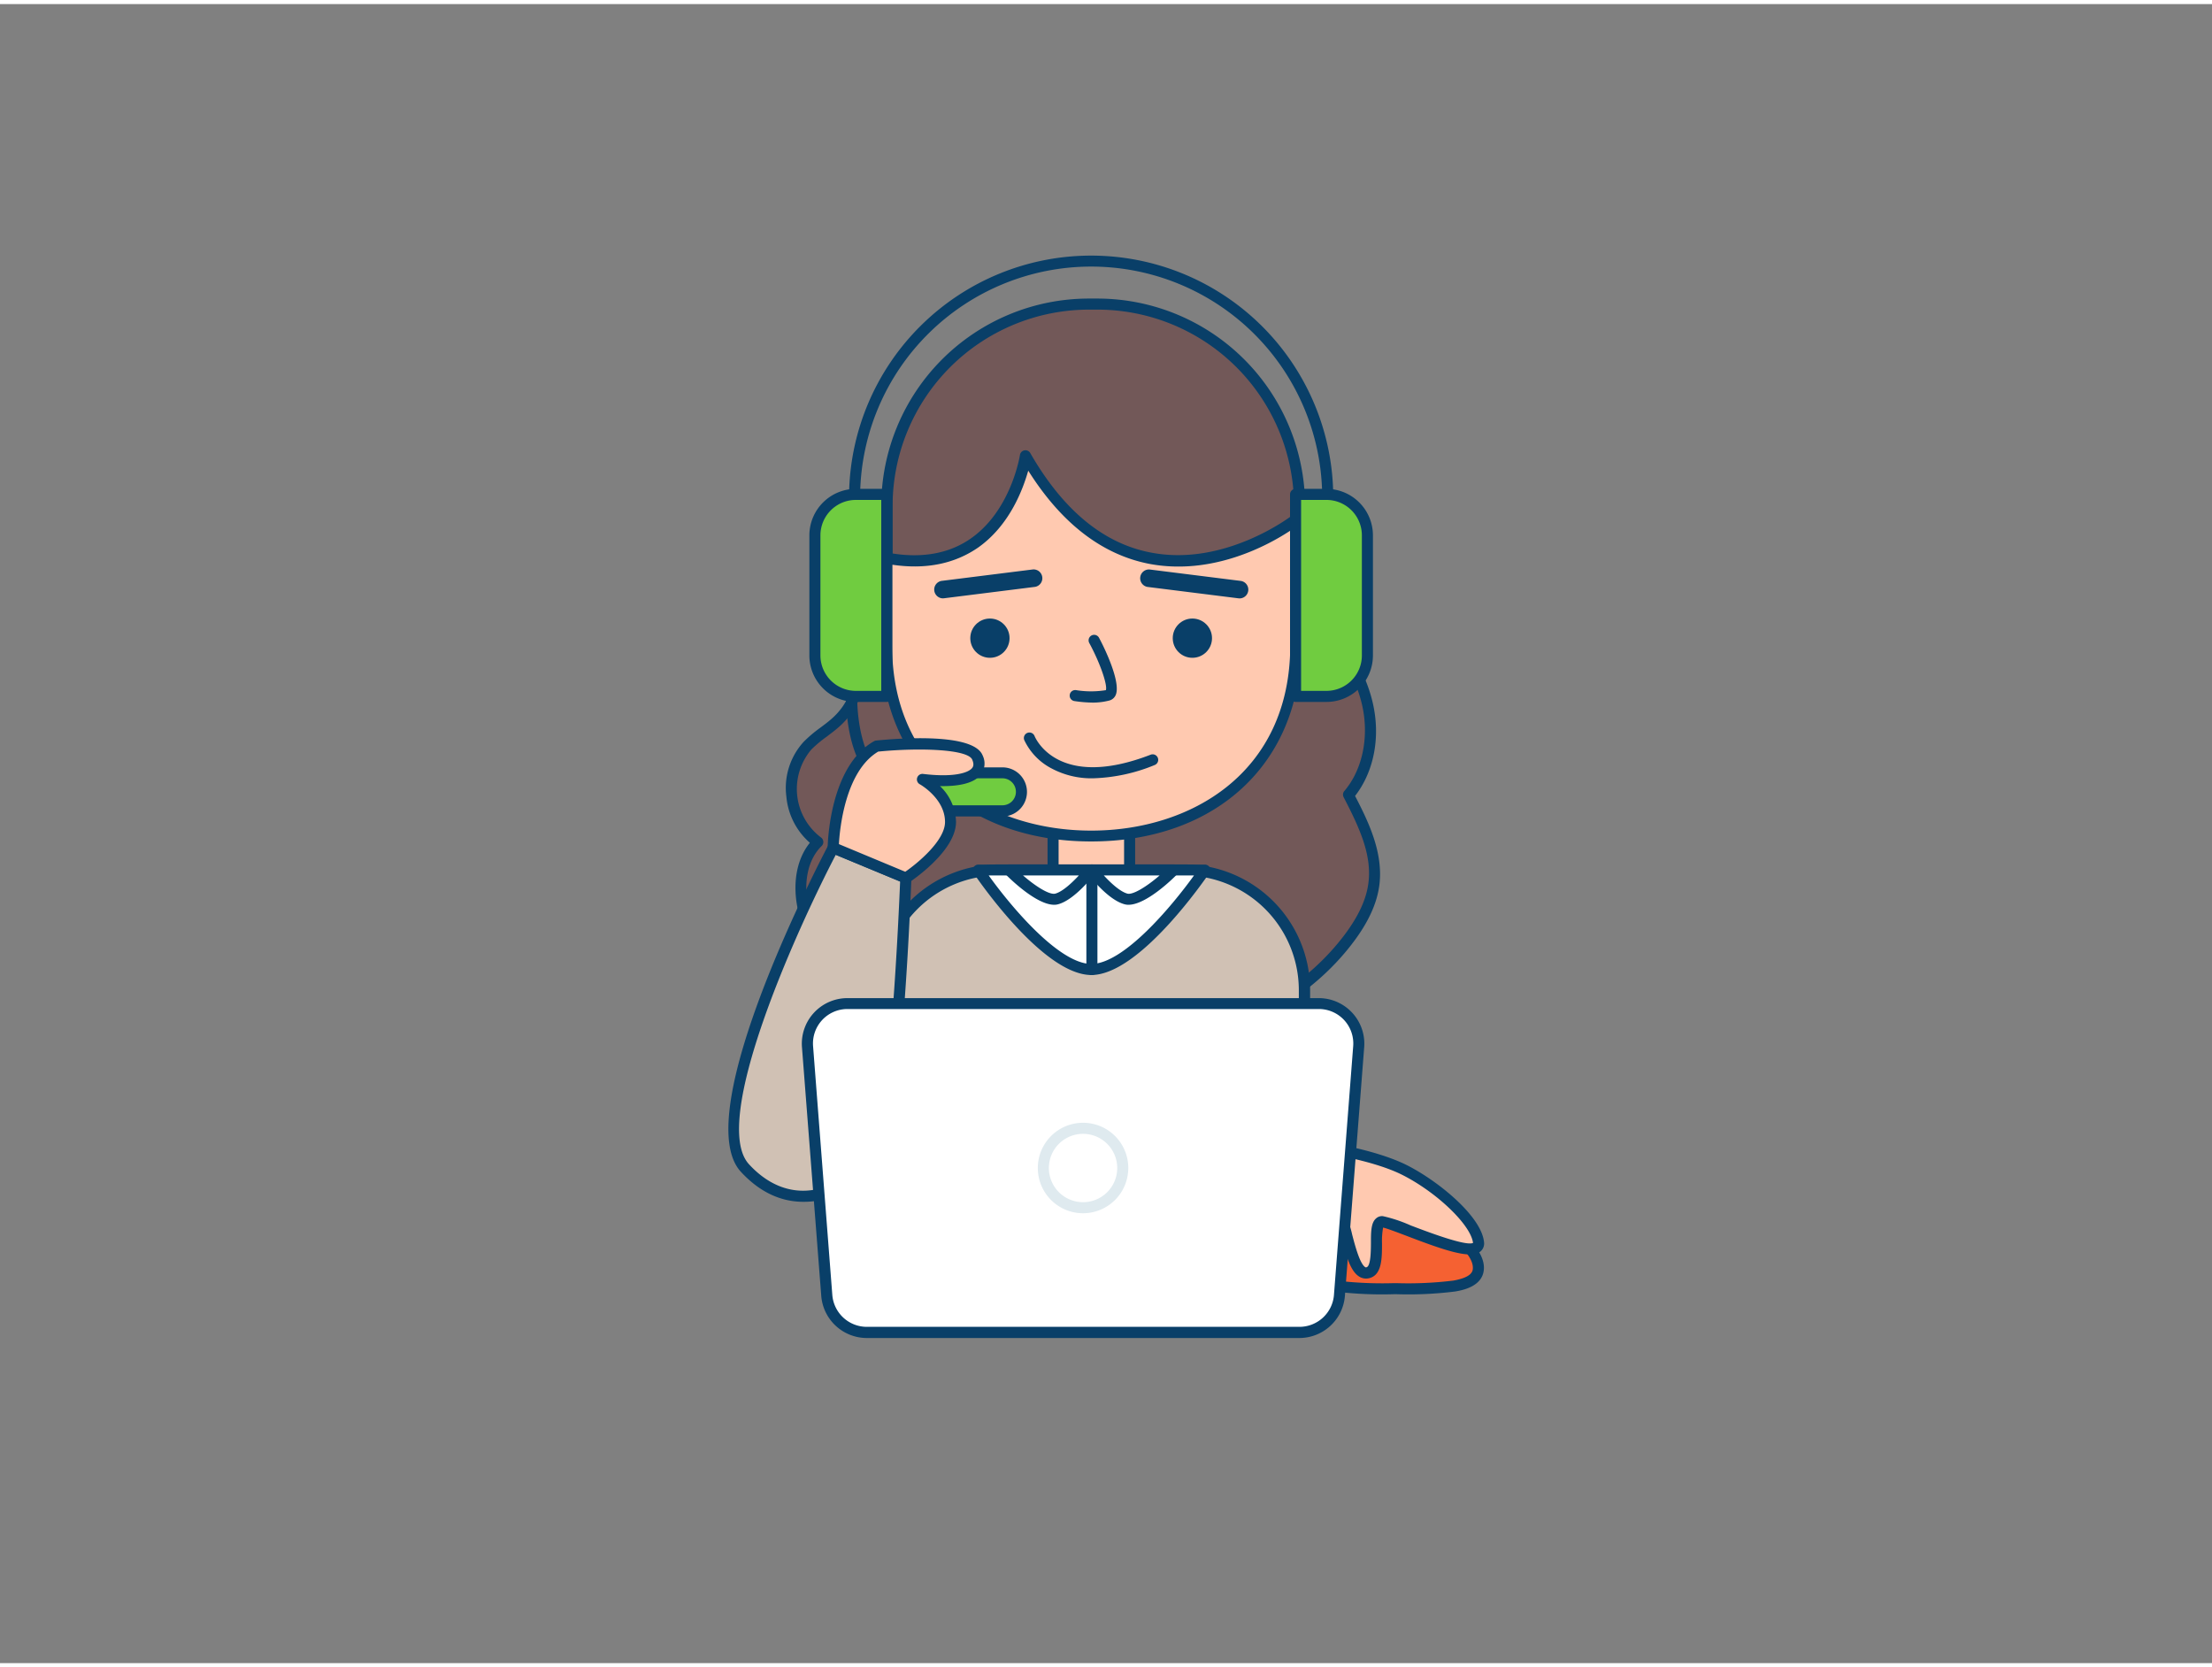 <svg xmlns="http://www.w3.org/2000/svg" viewBox="0 0 400 300" width="406" height="306" class="illustration styles_illustrationTablet__1DWOa"><rect x="0" y="0" width="400" height="300" fill="#808080" stroke="none"/><g id="_364_customer_service_outline" data-name="#364_customer_service_outline"><path d="M240.09,96a1,1,0,0,1-1-1v-6.4a41.78,41.78,0,0,0-83.55,0V95a1,1,0,1,1-2,0v-6.4a43.78,43.78,0,0,1,87.55,0V95A1,1,0,0,1,240.09,96Z" fill="#093f68"></path><path d="M237.11,228.5c0,3.81,6.77,3.79,15.12,3.79s15.11,0,15.11-3.79-6.77-9-15.11-9S237.11,224.69,237.11,228.5Z" fill="#f56132"></path><path d="M252.54,233.29h-.47a70.1,70.1,0,0,1-10.75-.49c-1.29-.22-5.21-.91-5.21-4.3,0-4.5,7.44-10,16.12-10s16.11,5.51,16.11,10c0,3.39-3.92,4.08-5.21,4.3A67.89,67.89,0,0,1,252.54,233.29Zm-.47-2h.46a67,67,0,0,0,10.26-.46c3.55-.62,3.55-1.82,3.55-2.33,0-3.16-6.32-8-14.11-8s-14.12,4.85-14.12,8c0,.51,0,1.71,3.55,2.33A70.46,70.46,0,0,0,252.07,231.29Z" fill="#093f68"></path><path d="M236.28,215.71s5.07,1.69,6.19,3.75,2.07,10.7,4.88,9.95.38-9.38,2.63-9.2,17.74,7.7,17.36,3.76-7.41-10.14-13.42-13.14-16.25-4.32-16.25-4.32Z" fill="#ffc9b0"></path><path d="M247,230.46a2.3,2.3,0,0,1-1.15-.32c-1.58-.92-2.37-3.54-3.32-7.14a18.06,18.06,0,0,0-.95-3.06c-.68-1.25-3.81-2.67-5.63-3.28a1,1,0,0,1-.67-1.1l1.4-9.2a1,1,0,0,1,1.11-.84c.43,0,10.48,1.37,16.57,4.41,5.56,2.79,13.51,9.18,14,13.94a1.87,1.87,0,0,1-.71,1.74c-1.79,1.37-6.63-.32-13.27-2.86-1.67-.63-3.54-1.35-4.27-1.51a13.6,13.6,0,0,0-.2,2.86c0,2.67,0,5.69-2.27,6.28A2.47,2.47,0,0,1,247,230.46Zm-9.62-15.41c1.59.6,4.94,2.06,6,3.94a18.44,18.44,0,0,1,1.13,3.5c.52,2,1.4,5.35,2.39,5.92a.23.23,0,0,0,.22,0c.75-.2.78-2.91.79-4.36,0-2,0-3.65.91-4.45a1.59,1.59,0,0,1,1.27-.42,25.87,25.87,0,0,1,5,1.67c3,1.14,9.92,3.78,11.28,3.17-.38-3.26-6.59-9.2-12.86-12.34-4.73-2.36-12.3-3.67-15-4.08Z" fill="#093f68"></path><path d="M203.81,93.64c-14.31-1.76-32.64,1.93-43.11,12.28a12.33,12.33,0,0,0-3.64,5.41c-1.79,6.9-.16,13.64-6.25,18.83-1.55,1.33-3.33,2.4-4.75,3.88-4.6,4.8-3.65,13.72,1.87,17.44-3.11,3-3.59,7.92-2.64,12.14,1.71,7.64,7.4,14,14.18,17.87s14.59,5.68,22.35,6.72c11.29,1.51,22.91,1.58,33.92-1.32s21.42-8.95,28.25-18.07a21.21,21.21,0,0,0,4.48-9.87c.7-5.61-2-11-4.59-16,3.8-4.47,4.73-10.91,3.38-16.61s-4.76-10.75-8.76-15A57.54,57.54,0,0,0,203.81,93.64Z" fill="#725858"></path><path d="M196.45,190.24a112.39,112.39,0,0,1-14.77-1c-9.78-1.31-16.78-3.42-22.71-6.84-7.67-4.43-13-11.18-14.66-18.52-1.07-4.78-.27-9.25,2.14-12.22a12.57,12.57,0,0,1-4.25-8.35,12.35,12.35,0,0,1,3.14-9.92,23.91,23.91,0,0,1,3-2.54c.63-.47,1.23-.92,1.81-1.41,4-3.37,4.39-7.38,4.91-12a43.91,43.91,0,0,1,1-6.29,13.22,13.22,0,0,1,3.9-5.87c11.16-11,30.11-14.26,43.94-12.57h0a58.9,58.9,0,0,1,35.3,18c4.73,5.06,7.76,10.27,9,15.48,1.49,6.25.3,12.53-3.16,17,2.37,4.58,5.12,10.18,4.4,16.05-.41,3.3-1.94,6.69-4.68,10.34-6.53,8.72-16.76,15.27-28.79,18.44A76.45,76.45,0,0,1,196.45,190.24Zm-.13-96.06c-15.35,0-28.26,5.87-34.92,12.45a11.46,11.46,0,0,0-3.37,5,42.64,42.64,0,0,0-1,6c-.52,4.65-1,9.45-5.61,13.33-.62.53-1.27,1-1.91,1.5a22.61,22.61,0,0,0-2.77,2.31,11,11,0,0,0,1.71,15.92,1,1,0,0,1,.43.74,1,1,0,0,1-.3.81c-2.5,2.44-3.38,6.62-2.36,11.2,1.53,6.8,6.53,13.08,13.71,17.23,5.69,3.28,12.47,5.31,22,6.59,12.77,1.71,23.74,1.28,33.54-1.3,11.6-3,21.43-9.34,27.7-17.7,2.52-3.37,3.93-6.44,4.29-9.39.63-5.09-1.66-10-4.49-15.46a1,1,0,0,1,.13-1.11c3.33-3.91,4.54-9.94,3.17-15.73-1.16-4.87-4-9.77-8.52-14.58a56.89,56.89,0,0,0-34.08-17.32A60.08,60.08,0,0,0,196.32,94.18Z" fill="#093f68"></path><path d="M196.86,54.25h1.57a36.51,36.51,0,0,1,36.51,36.51v10.79a0,0,0,0,1,0,0H160.36a0,0,0,0,1,0,0V90.76a36.51,36.51,0,0,1,36.51-36.51Z" fill="#725858"></path><path d="M235,102.56H160.36a1,1,0,0,1-1-1V90.76a37.55,37.55,0,0,1,37.5-37.51h1.58A37.56,37.56,0,0,1,236,90.76v10.8A1,1,0,0,1,235,102.56Zm-73.59-2H234v-9.8a35.55,35.55,0,0,0-35.51-35.51h-1.58a35.54,35.54,0,0,0-35.5,35.51Z" fill="#093f68"></path><polyline points="190.43 156.57 190.43 148.61 204.27 148.61 204.27 156.57" fill="#ffc9b0"></polyline><path d="M204.27,157.57a1,1,0,0,1-1-1v-7H191.43v7a1,1,0,0,1-2,0v-8a1,1,0,0,1,1-1h13.84a1,1,0,0,1,1,1v8A1,1,0,0,1,204.27,157.57Z" fill="#093f68"></path><path d="M197.32,150.42h0c-20.42,0-37-12.15-37-34.55V100.19c21.79,4.09,25.11-18.53,25.11-18.53,19.77,34.38,48.8,11.64,48.8,11.64v22.57C234.27,138.27,217.73,150.42,197.32,150.42Z" fill="#ffc9b0"></path><path d="M197.32,151.42c-22.71,0-38-14.28-38-35.55V100.19a1,1,0,0,1,1.18-1c6,1.13,11.15.24,15.2-2.66,7.21-5.14,8.73-14.94,8.74-15a1,1,0,0,1,.8-.83,1,1,0,0,1,1.06.48c5.92,10.31,13.26,16.38,21.82,18,13.41,2.61,25.38-6.6,25.5-6.69a1,1,0,0,1,1.62.79v22.57C235.28,137.14,220,151.42,197.32,151.42Zm-36-50v14.49c0,23.18,18.06,33.55,36,33.55s36-10.37,36-33.55V95.22c-3.85,2.54-14,8.18-25.5,6-8.53-1.66-15.88-7.33-21.88-16.85-1,3.5-3.39,9.86-9,13.86C172.66,101.21,167.43,102.28,161.36,101.38Z" fill="#093f68"></path><circle cx="179.01" cy="114.66" r="3.55" fill="#093f68"></circle><circle cx="215.62" cy="114.66" r="3.55" fill="#093f68"></circle><path d="M197.7,126.31a23.42,23.42,0,0,1-3.44-.28,1,1,0,0,1-.81-1.16,1,1,0,0,1,1.16-.81,16.86,16.86,0,0,0,5.37,0c.31-.92-1-4.82-3-8.52a1,1,0,1,1,1.77-.93c1,1.85,4,8.06,3,10.34a1.74,1.74,0,0,1-1.21,1A11.83,11.83,0,0,1,197.7,126.31Z" fill="#093f68"></path><path d="M154.77,88.66h5.59a0,0,0,0,1,0,0v36.54a0,0,0,0,1,0,0h-5.59a7.41,7.41,0,0,1-7.41-7.41V96.07A7.41,7.41,0,0,1,154.77,88.66Z" fill="#70cc40"></path><path d="M160.36,126.19h-5.59a8.41,8.41,0,0,1-8.41-8.4V96.07a8.42,8.42,0,0,1,8.41-8.41h5.59a1,1,0,0,1,1,1v36.53A1,1,0,0,1,160.36,126.19Zm-5.59-36.53a6.41,6.41,0,0,0-6.41,6.41v21.72a6.41,6.41,0,0,0,6.41,6.4h4.59V89.66Z" fill="#093f68"></path><path d="M241.68,88.66h5.59a0,0,0,0,1,0,0v36.54a0,0,0,0,1,0,0h-5.59a7.41,7.41,0,0,1-7.41-7.41V96.07A7.41,7.41,0,0,1,241.68,88.66Z" transform="translate(481.55 213.85) rotate(-180)" fill="#70cc40"></path><path d="M239.86,126.19h-5.58a1,1,0,0,1-1-1V88.66a1,1,0,0,1,1-1h5.58a8.42,8.42,0,0,1,8.41,8.41v21.72A8.41,8.41,0,0,1,239.86,126.19Zm-4.58-2h4.58a6.41,6.41,0,0,0,6.41-6.4V96.07a6.41,6.41,0,0,0-6.41-6.41h-4.58Z" fill="#093f68"></path><path d="M197.66,140a15.34,15.34,0,0,1-7.59-1.83,11.09,11.09,0,0,1-4.85-5.08,1,1,0,0,1,1.86-.74c.16.41,4.24,9.86,21,3.38a1,1,0,0,1,.72,1.87A31.53,31.53,0,0,1,197.66,140Z" fill="#093f68"></path><path d="M173.06,144.16c-4.84,0-11.38-.56-14.69-3.23-5.58-4.52-5.37-15.19-5.36-15.64a1,1,0,0,1,1-1h0a1,1,0,0,1,1,1c0,.1-.19,10.14,4.61,14s19,2.54,19.16,2.53a1,1,0,0,1,1.09.89,1,1,0,0,1-.89,1.1C178.74,143.91,176.27,144.16,173.06,144.16Z" fill="#093f68"></path><rect x="168.25" y="139.02" width="16.46" height="6.88" rx="3.44" fill="#70cc40"></rect><path d="M181.27,146.9h-9.58a4.44,4.44,0,0,1,0-8.88h9.58a4.44,4.44,0,0,1,0,8.88ZM171.69,140a2.44,2.44,0,0,0,0,4.88h9.58a2.44,2.44,0,0,0,0-4.88Z" fill="#093f68"></path><path d="M180.54,156.57h33.61a21.71,21.71,0,0,1,21.71,21.71v47.34a0,0,0,0,1,0,0h-77a0,0,0,0,1,0,0V178.29A21.71,21.71,0,0,1,180.54,156.57Z" fill="#d0c1b4"></path><path d="M235.87,226.63h-77a1,1,0,0,1-1-1V178.29a22.74,22.74,0,0,1,22.71-22.72h33.61a22.74,22.74,0,0,1,22.72,22.72v47.34A1,1,0,0,1,235.87,226.63Zm-76-2h75V178.29a20.75,20.75,0,0,0-20.72-20.72H180.54a20.74,20.74,0,0,0-20.71,20.72Z" fill="#093f68"></path><path d="M170.48,107.46a1.59,1.59,0,0,1-.2-3.16l16.52-2.07a1.59,1.59,0,0,1,.39,3.15l-16.52,2.07Z" fill="#093f68"></path><path d="M224.16,107.46H224l-16.52-2.07a1.59,1.59,0,0,1,.39-3.15l16.52,2.07a1.59,1.59,0,0,1-.19,3.16Z" fill="#093f68"></path><path d="M197.35,174.57c-8.39,0-20.48-18-20.48-18h40.95S205.73,174.57,197.35,174.57Z" fill="#fff"></path><path d="M197.35,175.57c-8.82,0-20.8-17.69-21.31-18.44a1,1,0,0,1,0-1,1,1,0,0,1,.88-.53h40.95a1,1,0,0,1,.89.53,1,1,0,0,1-.06,1C218.15,157.88,206.16,175.57,197.35,175.57Zm-18.56-18c4,5.59,12.72,16,18.56,16s14.53-10.41,18.56-16Z" fill="#093f68"></path><path d="M182.47,156.57s5.91,6,8.63,5.24,6.14-5.24,6.14-5.24Z" fill="#fff"></path><path d="M190.63,162.87c-3.18,0-7.9-4.6-8.87-5.59a1,1,0,0,1,.71-1.71h14.77a1,1,0,0,1,.9.56,1,1,0,0,1-.1,1.05c-.37.49-3.71,4.78-6.67,5.59A2.59,2.59,0,0,1,190.63,162.87Zm-5.63-5.3c2.31,2,4.79,3.56,5.84,3.28,1.32-.37,3-1.94,4.25-3.28Z" fill="#093f68"></path><path d="M212.23,156.57s-5.92,6-8.64,5.24-6.14-5.24-6.14-5.24Z" fill="#fff"></path><path d="M204.06,162.87a2.52,2.52,0,0,1-.73-.1c-3-.81-6.3-5.1-6.67-5.59a1,1,0,0,1,.79-1.61h14.78a1,1,0,0,1,.92.62,1,1,0,0,1-.21,1.09C212,158.26,207.24,162.87,204.06,162.87Zm-4.45-5.3c1.23,1.34,2.92,2.91,4.25,3.28,1,.28,3.53-1.29,5.83-3.28Zm12.62,0h0Z" fill="#093f68"></path><path d="M197.45,175.57a1,1,0,0,1-1-1v-18a1,1,0,0,1,2,0v18A1,1,0,0,1,197.45,175.57Z" fill="#093f68"></path><path d="M150.67,152.57s-25.25,47.81-16,57.9,20.83,3.33,24.21-4S163.81,158,163.81,158Z" fill="#d0c1b4"></path><path d="M145.22,216.58c-3.22,0-7.3-1.14-11.25-5.43-9.66-10.5,14.77-57.07,15.81-59.05a1,1,0,0,1,1.27-.45l13.14,5.44a1,1,0,0,1,.62,1c-.07,1.69-1.56,41.43-5,48.85a17.32,17.32,0,0,1-12.46,9.51A14.31,14.31,0,0,1,145.22,216.58Zm5.91-62.74c-7.15,13.73-22.77,48.26-15.69,55.95,3.4,3.7,7.42,5.3,11.62,4.64A15.37,15.37,0,0,0,158,206.06c3-6.54,4.55-42,4.77-47.39Z" fill="#093f68"></path><path d="M158.55,134.17s16.71-1.68,18.21,2.07-3.76,4.69-9.95,3.94c0,0,5.07,2.82,5.07,7.7S163.81,158,163.81,158l-13.14-5.44S150.85,138.49,158.55,134.17Z" fill="#ffc9b0"></path><path d="M163.81,159a1.07,1.07,0,0,1-.39-.07l-13.14-5.45a1,1,0,0,1-.61-.93c0-.6.29-14.71,8.39-19.26a.89.89,0,0,1,.39-.12c4.1-.41,17.59-1.44,19.24,2.69a3.32,3.32,0,0,1-.31,3.45c-1.35,1.77-4.53,2.15-7.4,2.1a9.25,9.25,0,0,1,2.9,6.46c0,5.36-8.18,10.74-8.53,11A1,1,0,0,1,163.81,159Zm-12.11-7.1,12,5c2.35-1.63,7.19-5.67,7.19-9,0-4.25-4.51-6.8-4.56-6.82a1,1,0,0,1,.61-1.87c5.42.66,8.17-.17,8.87-1.09.17-.23.37-.63,0-1.49-.75-1.87-9.34-2.21-17-1.46C152.84,138.72,151.85,149.16,151.7,151.91Z" fill="#093f68"></path><path d="M235,240.21H156.72a7.22,7.22,0,0,1-7.21-6.67l-3.49-45a7.23,7.23,0,0,1,7.21-7.79h85.25a7.23,7.23,0,0,1,7.21,7.79l-3.49,45A7.22,7.22,0,0,1,235,240.21Z" fill="#fff"></path><path d="M235,241.21H156.72a8.27,8.27,0,0,1-8.21-7.59l-3.49-45a8.24,8.24,0,0,1,8.21-8.87h85.25a8.24,8.24,0,0,1,8.21,8.87l-3.49,45A8.27,8.27,0,0,1,235,241.21Zm-81.76-59.49a6.23,6.23,0,0,0-6.21,6.72l3.48,45a6.26,6.26,0,0,0,6.22,5.75H235a6.26,6.26,0,0,0,6.22-5.75l3.48-45a6.23,6.23,0,0,0-6.21-6.72Z" fill="#093f68"></path><path d="M195.85,218.65a8.18,8.18,0,1,1,8.18-8.18A8.19,8.19,0,0,1,195.85,218.65Zm0-14.36a6.18,6.18,0,1,0,6.18,6.18A6.19,6.19,0,0,0,195.85,204.29Z" fill="#dfeaef"></path></g></svg>